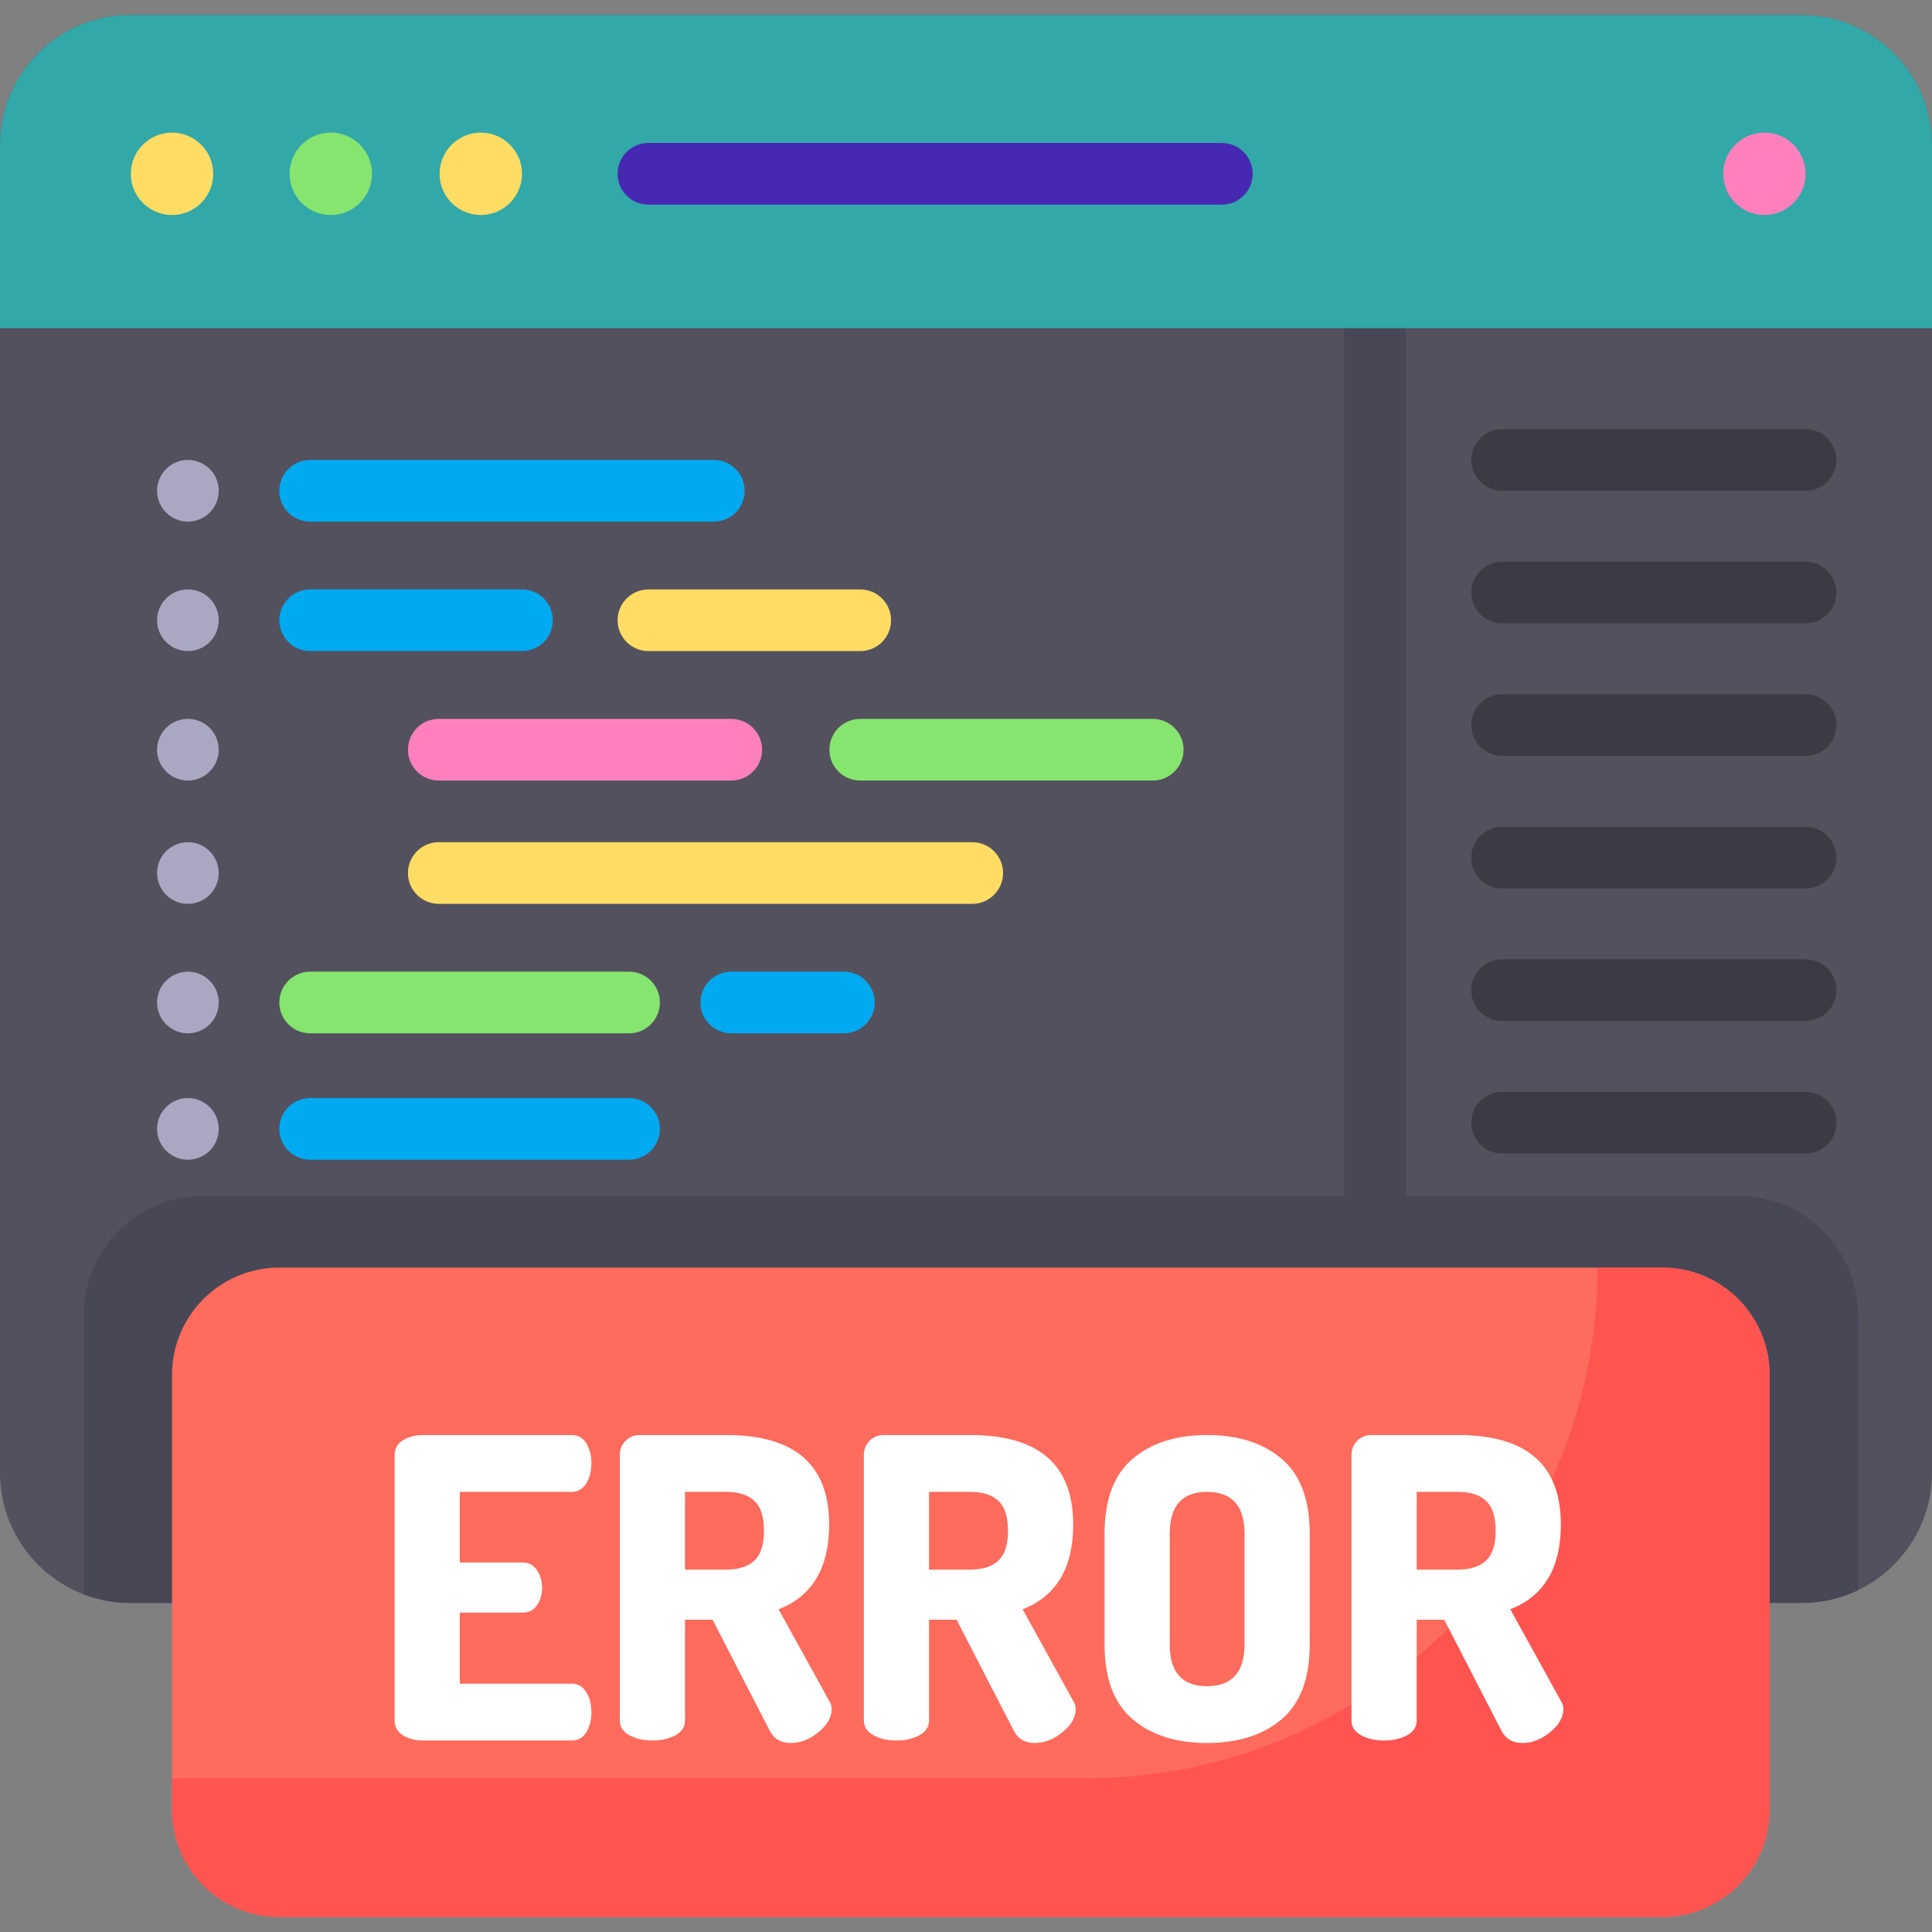 <?xml version="1.0"?>
<svg xmlns="http://www.w3.org/2000/svg" xmlns:xlink="http://www.w3.org/1999/xlink" xmlns:svgjs="http://svgjs.com/svgjs" version="1.1" width="512" height="512" x="0" y="0" viewBox="0 0 512 512" style="enable-background:new 0 0 512 512" xml:space="preserve" class=""><rect x="0" y="0" width="512" height="512" fill="#808080" stroke="none"/><g>
<path xmlns="http://www.w3.org/2000/svg" style="" d="M477.486,424.797H34.514C15.452,424.797,0,409.345,0,390.283V38.488  C0,19.427,15.452,3.974,34.514,3.974h442.973C496.548,3.974,512,19.427,512,38.488v351.795  C512,409.345,496.548,424.797,477.486,424.797z" fill="#53515e" data-original="#53515e" class=""/>
<path xmlns="http://www.w3.org/2000/svg" style="" d="M364.402,339.5c-4.512,0-8.169-3.657-8.169-8.169V82.374c0-4.512,3.657-8.169,8.169-8.169  s8.169,3.658,8.169,8.169v248.956C372.571,335.842,368.914,339.5,364.402,339.5z" fill="#474756" data-original="#474756" class=""/>
<path xmlns="http://www.w3.org/2000/svg" style="" d="M477.486,3.974H34.514C15.452,3.974,0,19.427,0,38.488V86.97h509.662H512V38.488  C512,19.427,496.548,3.974,477.486,3.974z" fill="#32a8a8" data-original="#6f4bef" class=""/>
<path xmlns="http://www.w3.org/2000/svg" style="" d="M323.799,54.227H171.836c-4.512,0-8.169-3.658-8.169-8.169s3.657-8.169,8.169-8.169h151.963  c4.512,0,8.169,3.658,8.169,8.169S328.311,54.227,323.799,54.227z" fill="#4628b2" data-original="#4628b2" class=""/>
<circle xmlns="http://www.w3.org/2000/svg" style="" cx="45.589" cy="46.06" r="10.92" fill="#ffdc64" data-original="#ffdc64" class=""/>
<circle xmlns="http://www.w3.org/2000/svg" style="" cx="87.67" cy="46.06" r="10.92" fill="#86e56e" data-original="#86e56e" class=""/>
<circle xmlns="http://www.w3.org/2000/svg" style="" cx="127.42" cy="46.06" r="10.92" fill="#ffdc64" data-original="#ffdc64" class=""/>
<circle xmlns="http://www.w3.org/2000/svg" style="" cx="467.58" cy="46.06" r="10.92" fill="#ff80bd" data-original="#ff80bd"/>
<path xmlns="http://www.w3.org/2000/svg" style="" d="M460.791,316.909H53.767c-17.436,0-31.571,14.135-31.571,31.571v74.045  c3.827,1.463,7.977,2.272,12.318,2.272h442.973c5.327,0,10.372-1.209,14.876-3.364V348.48  C492.363,331.044,478.228,316.909,460.791,316.909z" fill="#474756" data-original="#474756" class=""/>
<circle xmlns="http://www.w3.org/2000/svg" style="" cx="49.796" cy="130.059" r="8.169" fill="#aaa8c1" data-original="#aaa8c1"/>
<path xmlns="http://www.w3.org/2000/svg" style="" d="M189.169,138.23H82.198c-4.512,0-8.169-3.658-8.169-8.169c0-4.512,3.657-8.169,8.169-8.169h106.971  c4.512,0,8.169,3.658,8.169,8.169C197.338,134.574,193.681,138.23,189.169,138.23z" fill="#00aaf0" data-original="#00aaf0" class=""/>
<g xmlns="http://www.w3.org/2000/svg">
	<path style="" d="M478.499,130.061h-80.425c-4.512,0-8.169-3.658-8.169-8.169c0-4.512,3.657-8.169,8.169-8.169h80.425   c4.512,0,8.169,3.658,8.169,8.169C486.669,126.404,483.012,130.061,478.499,130.061z" fill="#3c3b44" data-original="#3c3b44" class=""/>
	<path style="" d="M478.499,165.189h-80.425c-4.512,0-8.169-3.658-8.169-8.169s3.657-8.169,8.169-8.169h80.425   c4.512,0,8.169,3.658,8.169,8.169S483.012,165.189,478.499,165.189z" fill="#3c3b44" data-original="#3c3b44" class=""/>
	<path style="" d="M478.499,200.316h-80.425c-4.512,0-8.169-3.658-8.169-8.169s3.657-8.169,8.169-8.169h80.425   c4.512,0,8.169,3.658,8.169,8.169S483.012,200.316,478.499,200.316z" fill="#3c3b44" data-original="#3c3b44" class=""/>
	<path style="" d="M478.499,235.445h-80.425c-4.512,0-8.169-3.658-8.169-8.169c0-4.512,3.657-8.169,8.169-8.169h80.425   c4.512,0,8.169,3.658,8.169,8.169C486.669,231.787,483.012,235.445,478.499,235.445z" fill="#3c3b44" data-original="#3c3b44" class=""/>
	<path style="" d="M478.499,270.573h-80.425c-4.512,0-8.169-3.657-8.169-8.169s3.657-8.169,8.169-8.169h80.425   c4.512,0,8.169,3.657,8.169,8.169C486.669,266.915,483.012,270.573,478.499,270.573z" fill="#3c3b44" data-original="#3c3b44" class=""/>
	<path style="" d="M478.499,305.7h-80.425c-4.512,0-8.169-3.657-8.169-8.169s3.657-8.169,8.169-8.169h80.425   c4.512,0,8.169,3.657,8.169,8.169S483.012,305.7,478.499,305.7z" fill="#3c3b44" data-original="#3c3b44" class=""/>
</g>
<circle xmlns="http://www.w3.org/2000/svg" style="" cx="49.796" cy="164.369" r="8.169" fill="#aaa8c1" data-original="#aaa8c1"/>
<path xmlns="http://www.w3.org/2000/svg" style="" d="M138.336,172.542H82.198c-4.512,0-8.169-3.658-8.169-8.169s3.657-8.169,8.169-8.169h56.138  c4.512,0,8.169,3.658,8.169,8.169S142.848,172.542,138.336,172.542z" fill="#00aaf0" data-original="#00aaf0" class=""/>
<circle xmlns="http://www.w3.org/2000/svg" style="" cx="49.796" cy="265.67" r="8.169" fill="#aaa8c1" data-original="#aaa8c1"/>
<path xmlns="http://www.w3.org/2000/svg" style="" d="M166.711,273.84H82.198c-4.512,0-8.169-3.657-8.169-8.169s3.657-8.169,8.169-8.169h84.513  c4.512,0,8.169,3.657,8.169,8.169S171.223,273.84,166.711,273.84z" fill="#86e56e" data-original="#86e56e" class=""/>
<circle xmlns="http://www.w3.org/2000/svg" style="" cx="49.796" cy="299.17" r="8.169" fill="#aaa8c1" data-original="#aaa8c1"/>
<g xmlns="http://www.w3.org/2000/svg">
	<path style="" d="M166.711,307.334H82.198c-4.512,0-8.169-3.657-8.169-8.169s3.657-8.169,8.169-8.169h84.513   c4.512,0,8.169,3.657,8.169,8.169S171.223,307.334,166.711,307.334z" fill="#00aaf0" data-original="#00aaf0" class=""/>
	<path style="" d="M223.638,273.84h-29.843c-4.512,0-8.169-3.657-8.169-8.169s3.657-8.169,8.169-8.169h29.843   c4.512,0,8.169,3.657,8.169,8.169S228.15,273.84,223.638,273.84z" fill="#00aaf0" data-original="#00aaf0" class=""/>
</g>
<path xmlns="http://www.w3.org/2000/svg" style="" d="M227.973,172.542h-56.137c-4.512,0-8.169-3.658-8.169-8.169s3.657-8.169,8.169-8.169h56.137  c4.512,0,8.169,3.658,8.169,8.169S232.485,172.542,227.973,172.542z" fill="#ffdc64" data-original="#ffdc64" class=""/>
<circle xmlns="http://www.w3.org/2000/svg" style="" cx="49.796" cy="198.679" r="8.169" fill="#aaa8c1" data-original="#aaa8c1"/>
<path xmlns="http://www.w3.org/2000/svg" style="" d="M193.795,206.852h-77.514c-4.512,0-8.169-3.658-8.169-8.169s3.657-8.169,8.169-8.169h77.514  c4.512,0,8.169,3.658,8.169,8.169S198.307,206.852,193.795,206.852z" fill="#ff80bd" data-original="#ff80bd"/>
<circle xmlns="http://www.w3.org/2000/svg" style="" cx="49.796" cy="231.359" r="8.169" fill="#aaa8c1" data-original="#aaa8c1"/>
<path xmlns="http://www.w3.org/2000/svg" style="" d="M257.657,239.529H116.281c-4.512,0-8.169-3.658-8.169-8.169c0-4.512,3.657-8.169,8.169-8.169h141.376  c4.512,0,8.169,3.658,8.169,8.169C265.826,235.871,262.169,239.529,257.657,239.529z" fill="#ffdc64" data-original="#ffdc64" class=""/>
<path xmlns="http://www.w3.org/2000/svg" style="" d="M305.487,206.852h-77.514c-4.512,0-8.169-3.658-8.169-8.169s3.657-8.169,8.169-8.169h77.514  c4.512,0,8.169,3.658,8.169,8.169S309.999,206.852,305.487,206.852z" fill="#86e56e" data-original="#86e56e" class=""/>
<path xmlns="http://www.w3.org/2000/svg" style="" d="M440.54,508.025H74.019c-15.701,0-28.43-12.728-28.43-28.43V364.355  c0-15.701,12.728-28.43,28.43-28.43H440.54c15.701,0,28.43,12.728,28.43,28.43v115.239  C468.97,495.296,456.241,508.025,440.54,508.025z" fill="#ff6b5c" data-original="#ff6b5c" class=""/>
<path xmlns="http://www.w3.org/2000/svg" style="" d="M440.54,335.927h-17.159l0,0c0,74.744-60.592,135.337-135.337,135.337H45.589v8.332  c0,15.701,12.728,28.43,28.43,28.43H440.54c15.701,0,28.43-12.728,28.43-28.43v-115.24  C468.97,348.655,456.241,335.927,440.54,335.927z" fill="#ff5450" data-original="#ff5450"/>
<g xmlns="http://www.w3.org/2000/svg">
	<path style="" d="M104.572,455.934v-70.32c0-1.698,0.737-3.007,2.215-3.931c1.476-0.922,3.247-1.384,5.315-1.384   h39.424c1.698,0,2.99,0.739,3.876,2.215c0.885,1.477,1.329,3.211,1.329,5.205c0,2.142-0.462,3.951-1.384,5.427   c-0.924,1.476-2.198,2.215-3.821,2.215h-29.678v18.715h16.611c1.623,0,2.896,0.664,3.821,1.993   c0.922,1.329,1.384,2.917,1.384,4.761c0,1.7-0.442,3.212-1.329,4.541c-0.886,1.329-2.178,1.993-3.876,1.993h-16.611v18.826h29.678   c1.623,0,2.896,0.738,3.821,2.215c0.922,1.476,1.384,3.285,1.384,5.425c0,1.993-0.444,3.729-1.329,5.206   c-0.886,1.477-2.178,2.215-3.876,2.215h-39.424c-2.068,0-3.839-0.46-5.315-1.385C105.309,458.943,104.572,457.633,104.572,455.934z   " fill="#ffffff" data-original="#ffffff" class=""/>
	<path style="" d="M164.259,455.934v-70.431c0-1.402,0.498-2.62,1.494-3.655c0.997-1.033,2.271-1.55,3.821-1.55h22.923   c18.162,0,27.242,7.9,27.242,23.698c0,11.517-4.468,19.01-13.399,22.48l13.51,24.474c0.369,0.517,0.554,1.182,0.554,1.993   c0,2.142-1.163,4.172-3.489,6.091c-2.325,1.921-4.78,2.878-7.364,2.878c-2.585,0-4.429-1.068-5.537-3.21l-15.172-29.458h-7.309   v26.689c0,1.699-0.85,3.009-2.548,3.93c-1.699,0.925-3.728,1.385-6.091,1.385c-2.364,0-4.393-0.46-6.091-1.385   C165.107,458.943,164.259,457.633,164.259,455.934z M181.534,415.957h10.962c3.249,0,5.721-0.794,7.42-2.381   c1.698-1.587,2.546-4.226,2.546-7.918c0-3.691-0.849-6.33-2.546-7.918c-1.7-1.587-4.172-2.381-7.42-2.381h-10.962V415.957z" fill="#ffffff" data-original="#ffffff" class=""/>
	<path style="" d="M228.931,455.934v-70.431c0-1.402,0.498-2.62,1.494-3.655c0.997-1.033,2.271-1.55,3.821-1.55h22.923   c18.162,0,27.242,7.9,27.242,23.698c0,11.517-4.468,19.01-13.399,22.48l13.51,24.474c0.369,0.517,0.554,1.182,0.554,1.993   c0,2.142-1.163,4.172-3.489,6.091c-2.325,1.921-4.78,2.878-7.364,2.878c-2.585,0-4.429-1.068-5.537-3.21l-15.172-29.458h-7.309   v26.689c0,1.699-0.85,3.009-2.548,3.93c-1.699,0.925-3.728,1.385-6.091,1.385c-2.364,0-4.393-0.46-6.091-1.385   C229.779,458.943,228.931,457.633,228.931,455.934z M246.206,415.957h10.962c3.249,0,5.721-0.794,7.42-2.381   c1.698-1.587,2.547-4.226,2.547-7.918c0-3.691-0.849-6.33-2.547-7.918c-1.7-1.587-4.172-2.381-7.42-2.381h-10.962V415.957z" fill="#ffffff" data-original="#ffffff" class=""/>
	<path style="" d="M292.718,435.779v-29.346c0-9.005,2.473-15.614,7.419-19.822c4.945-4.208,11.518-6.312,19.712-6.312   c8.267,0,14.875,2.104,19.822,6.312c4.945,4.208,7.419,10.817,7.419,19.822v29.346c0,9.008-2.474,15.614-7.419,19.822   c-4.947,4.208-11.555,6.312-19.822,6.312c-8.195,0-14.767-2.104-19.712-6.312C295.191,451.393,292.718,444.788,292.718,435.779z    M309.993,435.779c0,7.383,3.284,11.074,9.856,11.074c6.644,0,9.966-3.691,9.966-11.074v-29.346c0-7.381-3.322-11.073-9.966-11.073   c-6.573,0-9.856,3.692-9.856,11.073V435.779z" fill="#ffffff" data-original="#ffffff" class=""/>
	<path style="" d="M358.164,455.934v-70.431c0-1.402,0.498-2.62,1.495-3.655c0.997-1.033,2.271-1.55,3.821-1.55h22.923   c18.162,0,27.242,7.9,27.242,23.698c0,11.517-4.468,19.01-13.399,22.48l13.51,24.474c0.369,0.517,0.554,1.182,0.554,1.993   c0,2.142-1.163,4.172-3.489,6.091c-2.325,1.921-4.78,2.878-7.364,2.878c-2.585,0-4.429-1.068-5.537-3.21l-15.172-29.458h-7.309   v26.689c0,1.699-0.85,3.009-2.548,3.93c-1.699,0.925-3.728,1.385-6.091,1.385c-2.364,0-4.393-0.46-6.091-1.385   C359.012,458.943,358.164,457.633,358.164,455.934z M375.44,415.957h10.962c3.249,0,5.721-0.794,7.42-2.381   c1.698-1.587,2.547-4.226,2.547-7.918c0-3.691-0.849-6.33-2.547-7.918c-1.7-1.587-4.172-2.381-7.42-2.381H375.44V415.957z" fill="#ffffff" data-original="#ffffff" class=""/>
</g>
<g xmlns="http://www.w3.org/2000/svg">
</g>
<g xmlns="http://www.w3.org/2000/svg">
</g>
<g xmlns="http://www.w3.org/2000/svg">
</g>
<g xmlns="http://www.w3.org/2000/svg">
</g>
<g xmlns="http://www.w3.org/2000/svg">
</g>
<g xmlns="http://www.w3.org/2000/svg">
</g>
<g xmlns="http://www.w3.org/2000/svg">
</g>
<g xmlns="http://www.w3.org/2000/svg">
</g>
<g xmlns="http://www.w3.org/2000/svg">
</g>
<g xmlns="http://www.w3.org/2000/svg">
</g>
<g xmlns="http://www.w3.org/2000/svg">
</g>
<g xmlns="http://www.w3.org/2000/svg">
</g>
<g xmlns="http://www.w3.org/2000/svg">
</g>
<g xmlns="http://www.w3.org/2000/svg">
</g>
<g xmlns="http://www.w3.org/2000/svg">
</g>
</g></svg>
